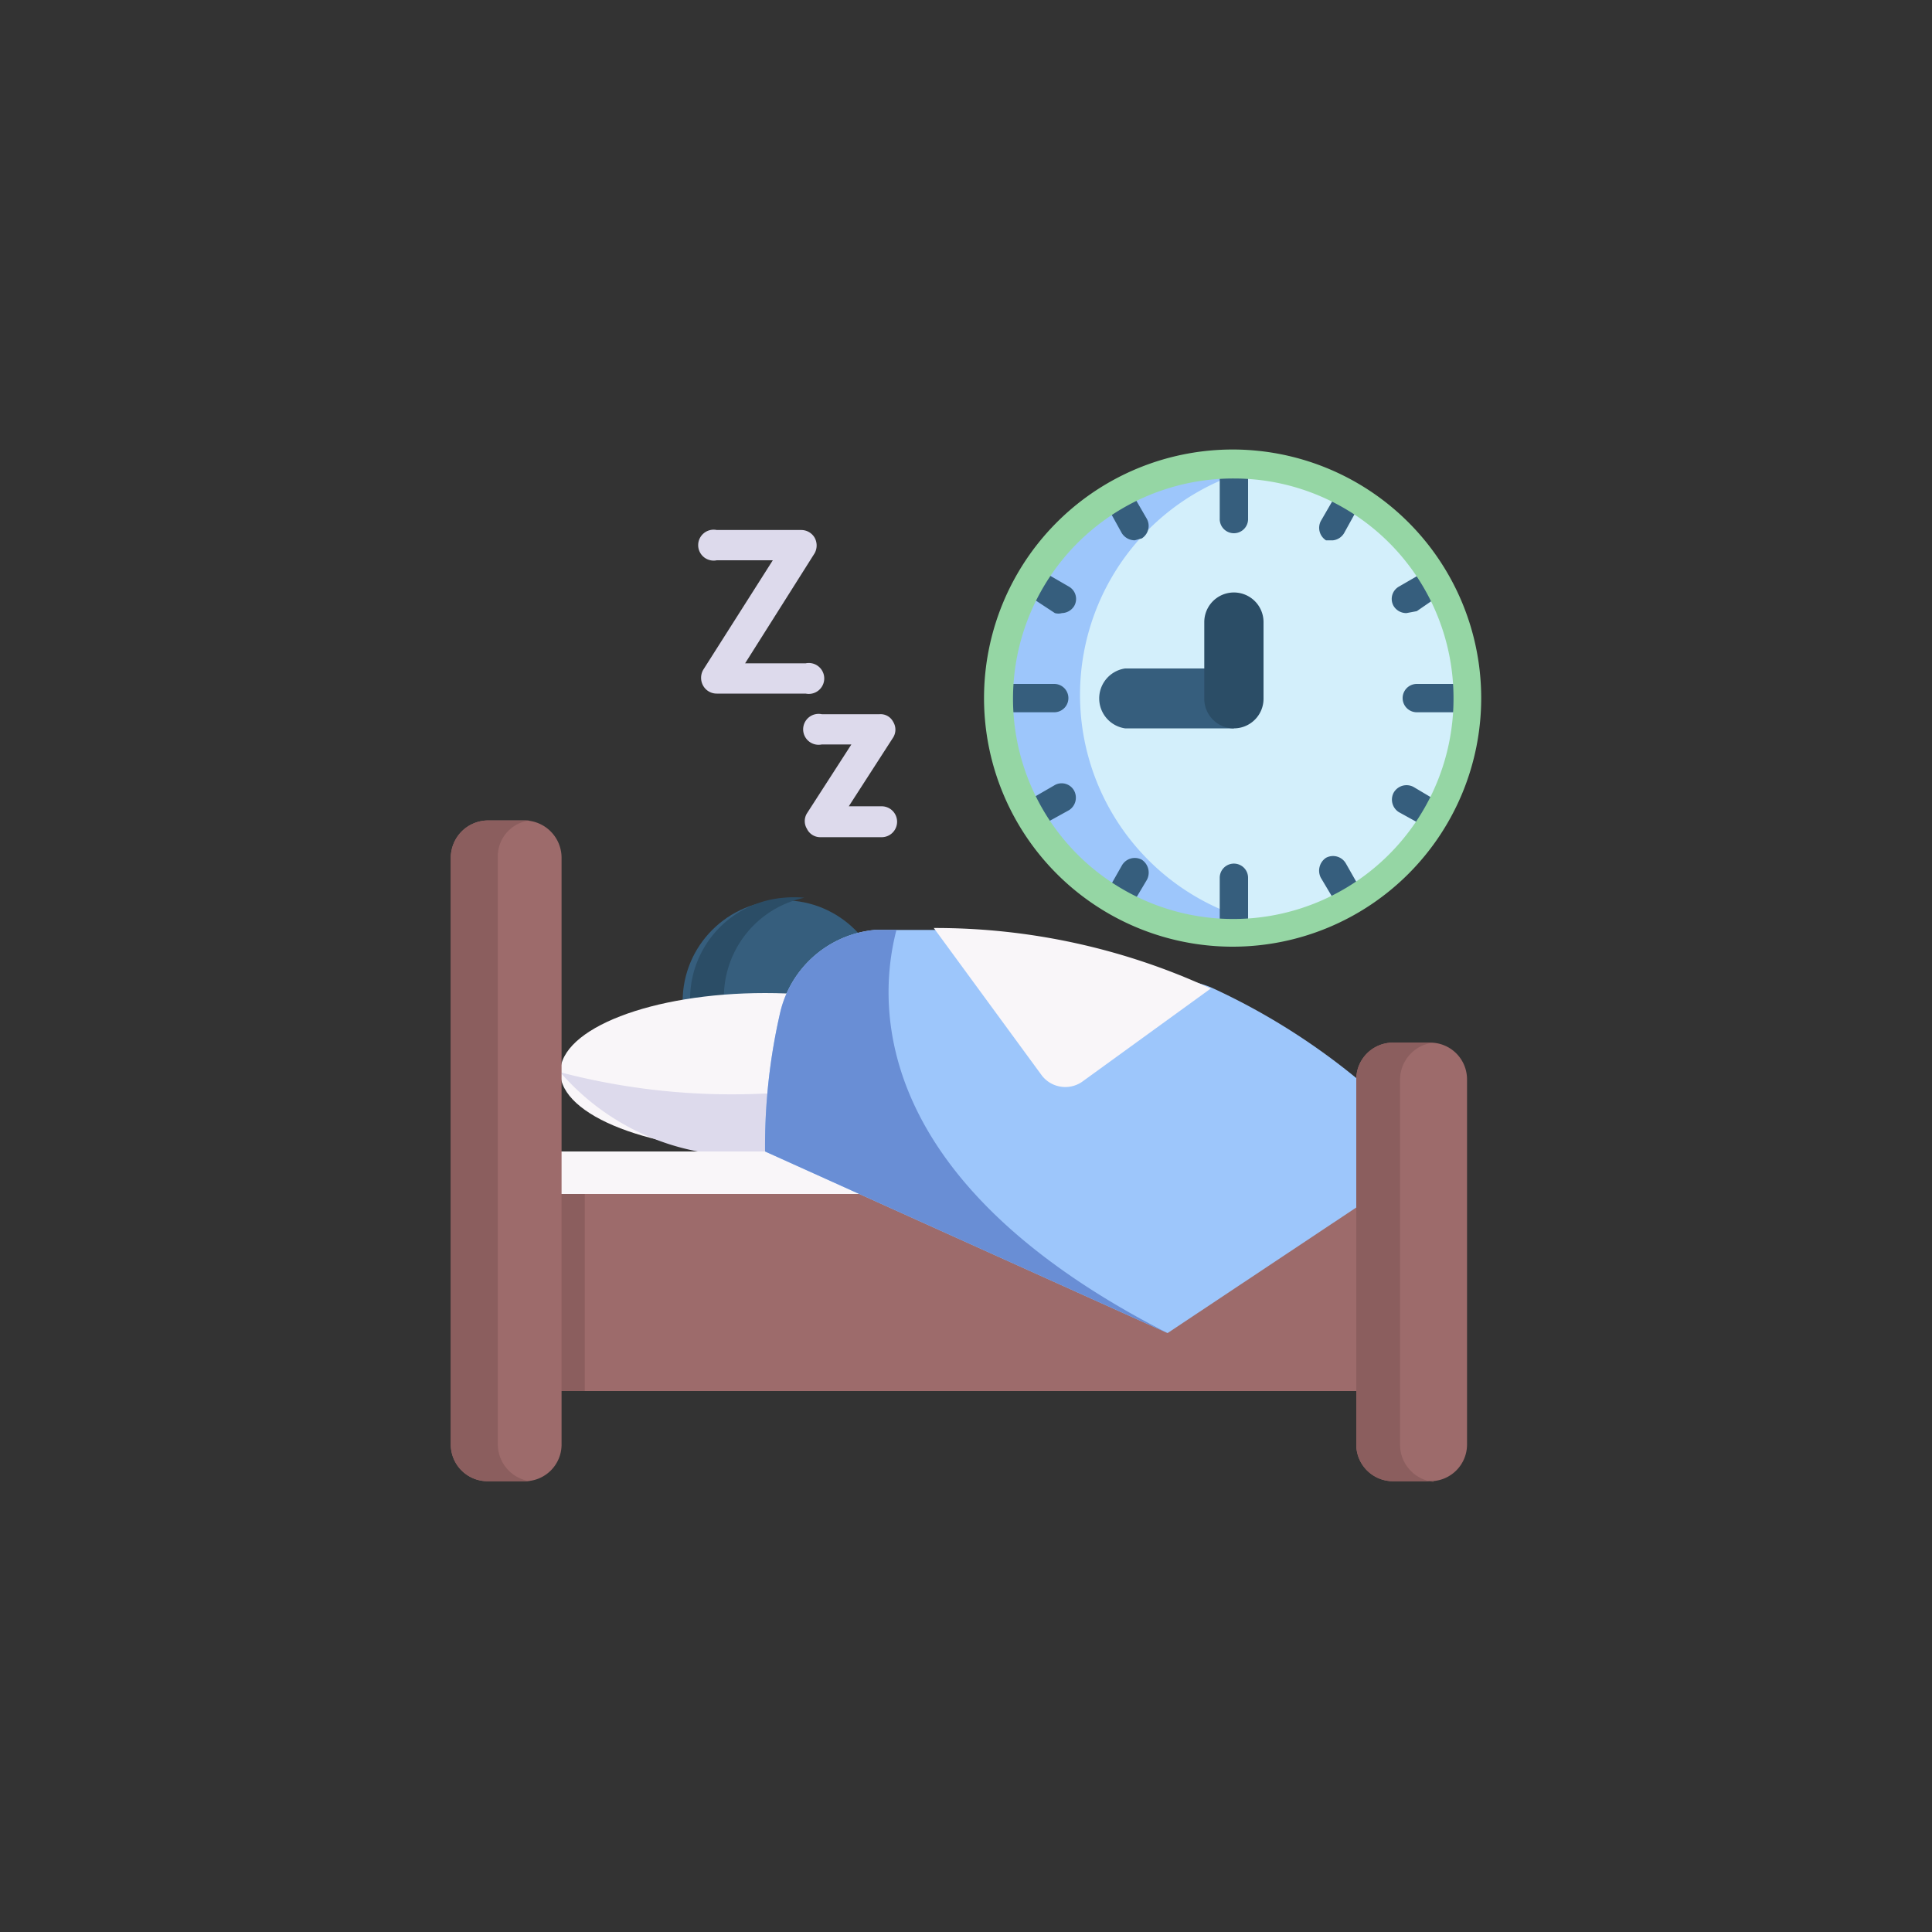 <svg id="_015---Cream-Pot" data-name=" 015---Cream-Pot" xmlns="http://www.w3.org/2000/svg" viewBox="0 0 30 30"><rect x="0" y="0" width="30" height="30" fill="#333333" stroke="none"/><defs><style>.cls-1{fill:#365e7d;}.cls-2{fill:#2b4d66;}.cls-3{fill:#f9f6f9;}.cls-4{fill:#dddaec;}.cls-5{fill:#9d6b6b;}.cls-6{fill:#8b5e5e;}.cls-7{fill:#9dc6fb;}.cls-8{fill:#698ed5;}.cls-9{fill:#d3effb;}.cls-10{fill:#95d6a4;}</style></defs><circle class="cls-1" cx="12.17" cy="15.55" r="1.57"/><path class="cls-2" d="M12.49,17.09a1.73,1.73,0,0,1-.32,0,1.58,1.58,0,0,1,0-3.15,1.73,1.73,0,0,1,.32,0,1.58,1.58,0,0,0,0,3.09Z"/><ellipse class="cls-3" cx="11.88" cy="16.65" rx="3.18" ry="1.23"/><path class="cls-4" d="M15.06,16.65a3.73,3.73,0,0,1-3.18,1.28A3.75,3.75,0,0,1,8.7,16.65a10.51,10.51,0,0,0,3.18.33,10.47,10.47,0,0,0,3.18-.33Z"/><path class="cls-3" d="M8.21,17.88H21.56v1.35H8.21Z"/><path class="cls-5" d="M7.81,18.54H22V21.6H7.81Z"/><path class="cls-6" d="M7.81,18.54H9.08V21.6H7.81Z"/><path class="cls-5" d="M8.13,23H7.56A.57.57,0,0,1,7,22.44V13.31a.58.58,0,0,1,.58-.57h.57a.58.58,0,0,1,.57.57v9.13A.57.57,0,0,1,8.13,23Z"/><path class="cls-6" d="M8.21,23H7.56A.57.57,0,0,1,7,22.44V13.31a.58.58,0,0,1,.58-.57h.65a.56.56,0,0,0-.5.56v9.13a.58.58,0,0,0,.5.57Z"/><path class="cls-4" d="M13.74,13h-1a.23.23,0,0,1-.21-.13.23.23,0,0,1,0-.24l.69-1.07h-.46a.24.24,0,1,1,0-.47h.9a.22.22,0,0,1,.21.12.23.23,0,0,1,0,.24l-.69,1.07h.51a.24.24,0,1,1,0,.48Z"/><path class="cls-4" d="M12.51,10.77H11.13a.24.24,0,0,1-.21-.12.25.25,0,0,1,0-.25L12,8.7h-.87a.24.24,0,1,1,0-.47h1.31a.24.24,0,0,1,.21.12.25.25,0,0,1,0,.24L11.57,10.3h.94a.24.24,0,1,1,0,.47Z"/><path class="cls-7" d="M21.06,16.76l.5,1.12-.5.87L18.13,20.7l-6.25-2.82a9.21,9.21,0,0,1,.24-2.18,1.67,1.67,0,0,1,1.46-1.26l.34,0h.58c.56,0,1.1.76,1.8.89s1.66-.34,2.5,0a10.35,10.35,0,0,1,2.26,1.41Z"/><path class="cls-8" d="M18.13,20.7l-6.25-2.82a9.21,9.21,0,0,1,.24-2.18,1.67,1.67,0,0,1,1.46-1.26l.34,0C13.6,15.67,13.58,18.38,18.13,20.7Z"/><path class="cls-3" d="M18.8,15.35l-2,1.45a.46.46,0,0,1-.63-.11L14.5,14.41A10.19,10.19,0,0,1,18.8,15.35Z"/><circle class="cls-9" cx="19.16" cy="10.84" r="3.64"/><path class="cls-7" d="M19.8,14.42a3.26,3.26,0,0,1-.62.06,3.64,3.64,0,1,1,0-7.27,3.24,3.24,0,0,1,.62,0,3.63,3.63,0,0,0,0,7.16Z"/><path class="cls-1" d="M19.16,11.31H17.47a.47.47,0,0,1,0-.93h1.69c.26,0,0,.21,0,.46Z"/><path class="cls-2" d="M19.16,11.31a.46.46,0,0,1-.46-.47V9.66a.46.46,0,0,1,.92,0v1.18a.46.46,0,0,1-.46.47Z"/><path class="cls-1" d="M19.16,8.28a.22.22,0,0,1-.22-.23V7.32a.22.22,0,1,1,.44,0v.73A.22.22,0,0,1,19.16,8.28Z"/><path class="cls-1" d="M19.16,14.58a.22.22,0,0,1-.22-.22v-.73a.22.22,0,1,1,.44,0v.73A.22.22,0,0,1,19.16,14.58Z"/><path class="cls-1" d="M22.68,11.06H22a.22.22,0,1,1,0-.44h.73a.22.22,0,0,1,0,.44Z"/><path class="cls-1" d="M16.37,11.06h-.73a.22.22,0,0,1,0-.44h.73a.22.22,0,0,1,0,.44Z"/><path class="cls-1" d="M21.84,9.52a.23.23,0,0,1-.2-.11.22.22,0,0,1,.08-.3l.38-.22a.22.22,0,0,1,.3.08.21.21,0,0,1-.08.3L22,9.49Z"/><path class="cls-1" d="M16.11,12.82a.22.22,0,0,1-.11-.41l.38-.22a.22.22,0,0,1,.3.09.23.23,0,0,1-.08.3l-.38.21a.2.2,0,0,1-.11,0Z"/><path class="cls-1" d="M20.7,8.39l-.11,0a.23.23,0,0,1-.08-.3l.22-.38A.23.23,0,0,1,21,7.6a.22.22,0,0,1,.08.3l-.21.38A.23.23,0,0,1,20.7,8.39Z"/><path class="cls-1" d="M17.4,14.11a.2.2,0,0,1-.11,0,.21.21,0,0,1-.08-.3l.21-.37a.23.23,0,0,1,.31-.09.24.24,0,0,1,.08.31l-.22.37a.21.21,0,0,1-.19.11Z"/><path class="cls-1" d="M17.62,8.39a.24.24,0,0,1-.2-.11l-.21-.38a.22.22,0,0,1,.08-.3.22.22,0,0,1,.3.08l.22.38a.23.23,0,0,1-.08.3Z"/><path class="cls-1" d="M20.92,14.11a.21.21,0,0,1-.19-.11l-.22-.37a.24.24,0,0,1,.08-.31.23.23,0,0,1,.31.09l.21.37a.21.21,0,0,1-.08.3A.2.2,0,0,1,20.92,14.11Z"/><path class="cls-1" d="M16.49,9.52a.2.2,0,0,1-.11,0L16,9.27a.22.22,0,0,1-.08-.3.22.22,0,0,1,.3-.08l.38.22a.22.22,0,0,1,.08.3A.23.23,0,0,1,16.49,9.52Z"/><path class="cls-1" d="M22.21,12.82a.2.2,0,0,1-.11,0l-.38-.21a.23.23,0,0,1-.08-.3.23.23,0,0,1,.31-.09l.37.22a.22.22,0,0,1,.08.3.21.21,0,0,1-.19.11Z"/><path class="cls-10" d="M19.16,14.7A3.86,3.86,0,1,1,23,10.84,3.86,3.86,0,0,1,19.16,14.7Zm0-7.27a3.42,3.42,0,1,0,3.41,3.41A3.41,3.41,0,0,0,19.16,7.43Z"/><path class="cls-5" d="M22.21,23h-.57a.57.57,0,0,1-.58-.57V16.76a.57.57,0,0,1,.58-.57h.57a.57.57,0,0,1,.57.57v5.68A.57.57,0,0,1,22.21,23Z"/><path class="cls-6" d="M22.26,23h-.62a.57.57,0,0,1-.58-.57V16.76a.57.57,0,0,1,.58-.57h.62a.58.58,0,0,0-.52.57v5.68a.58.58,0,0,0,.52.57Z"/></svg>